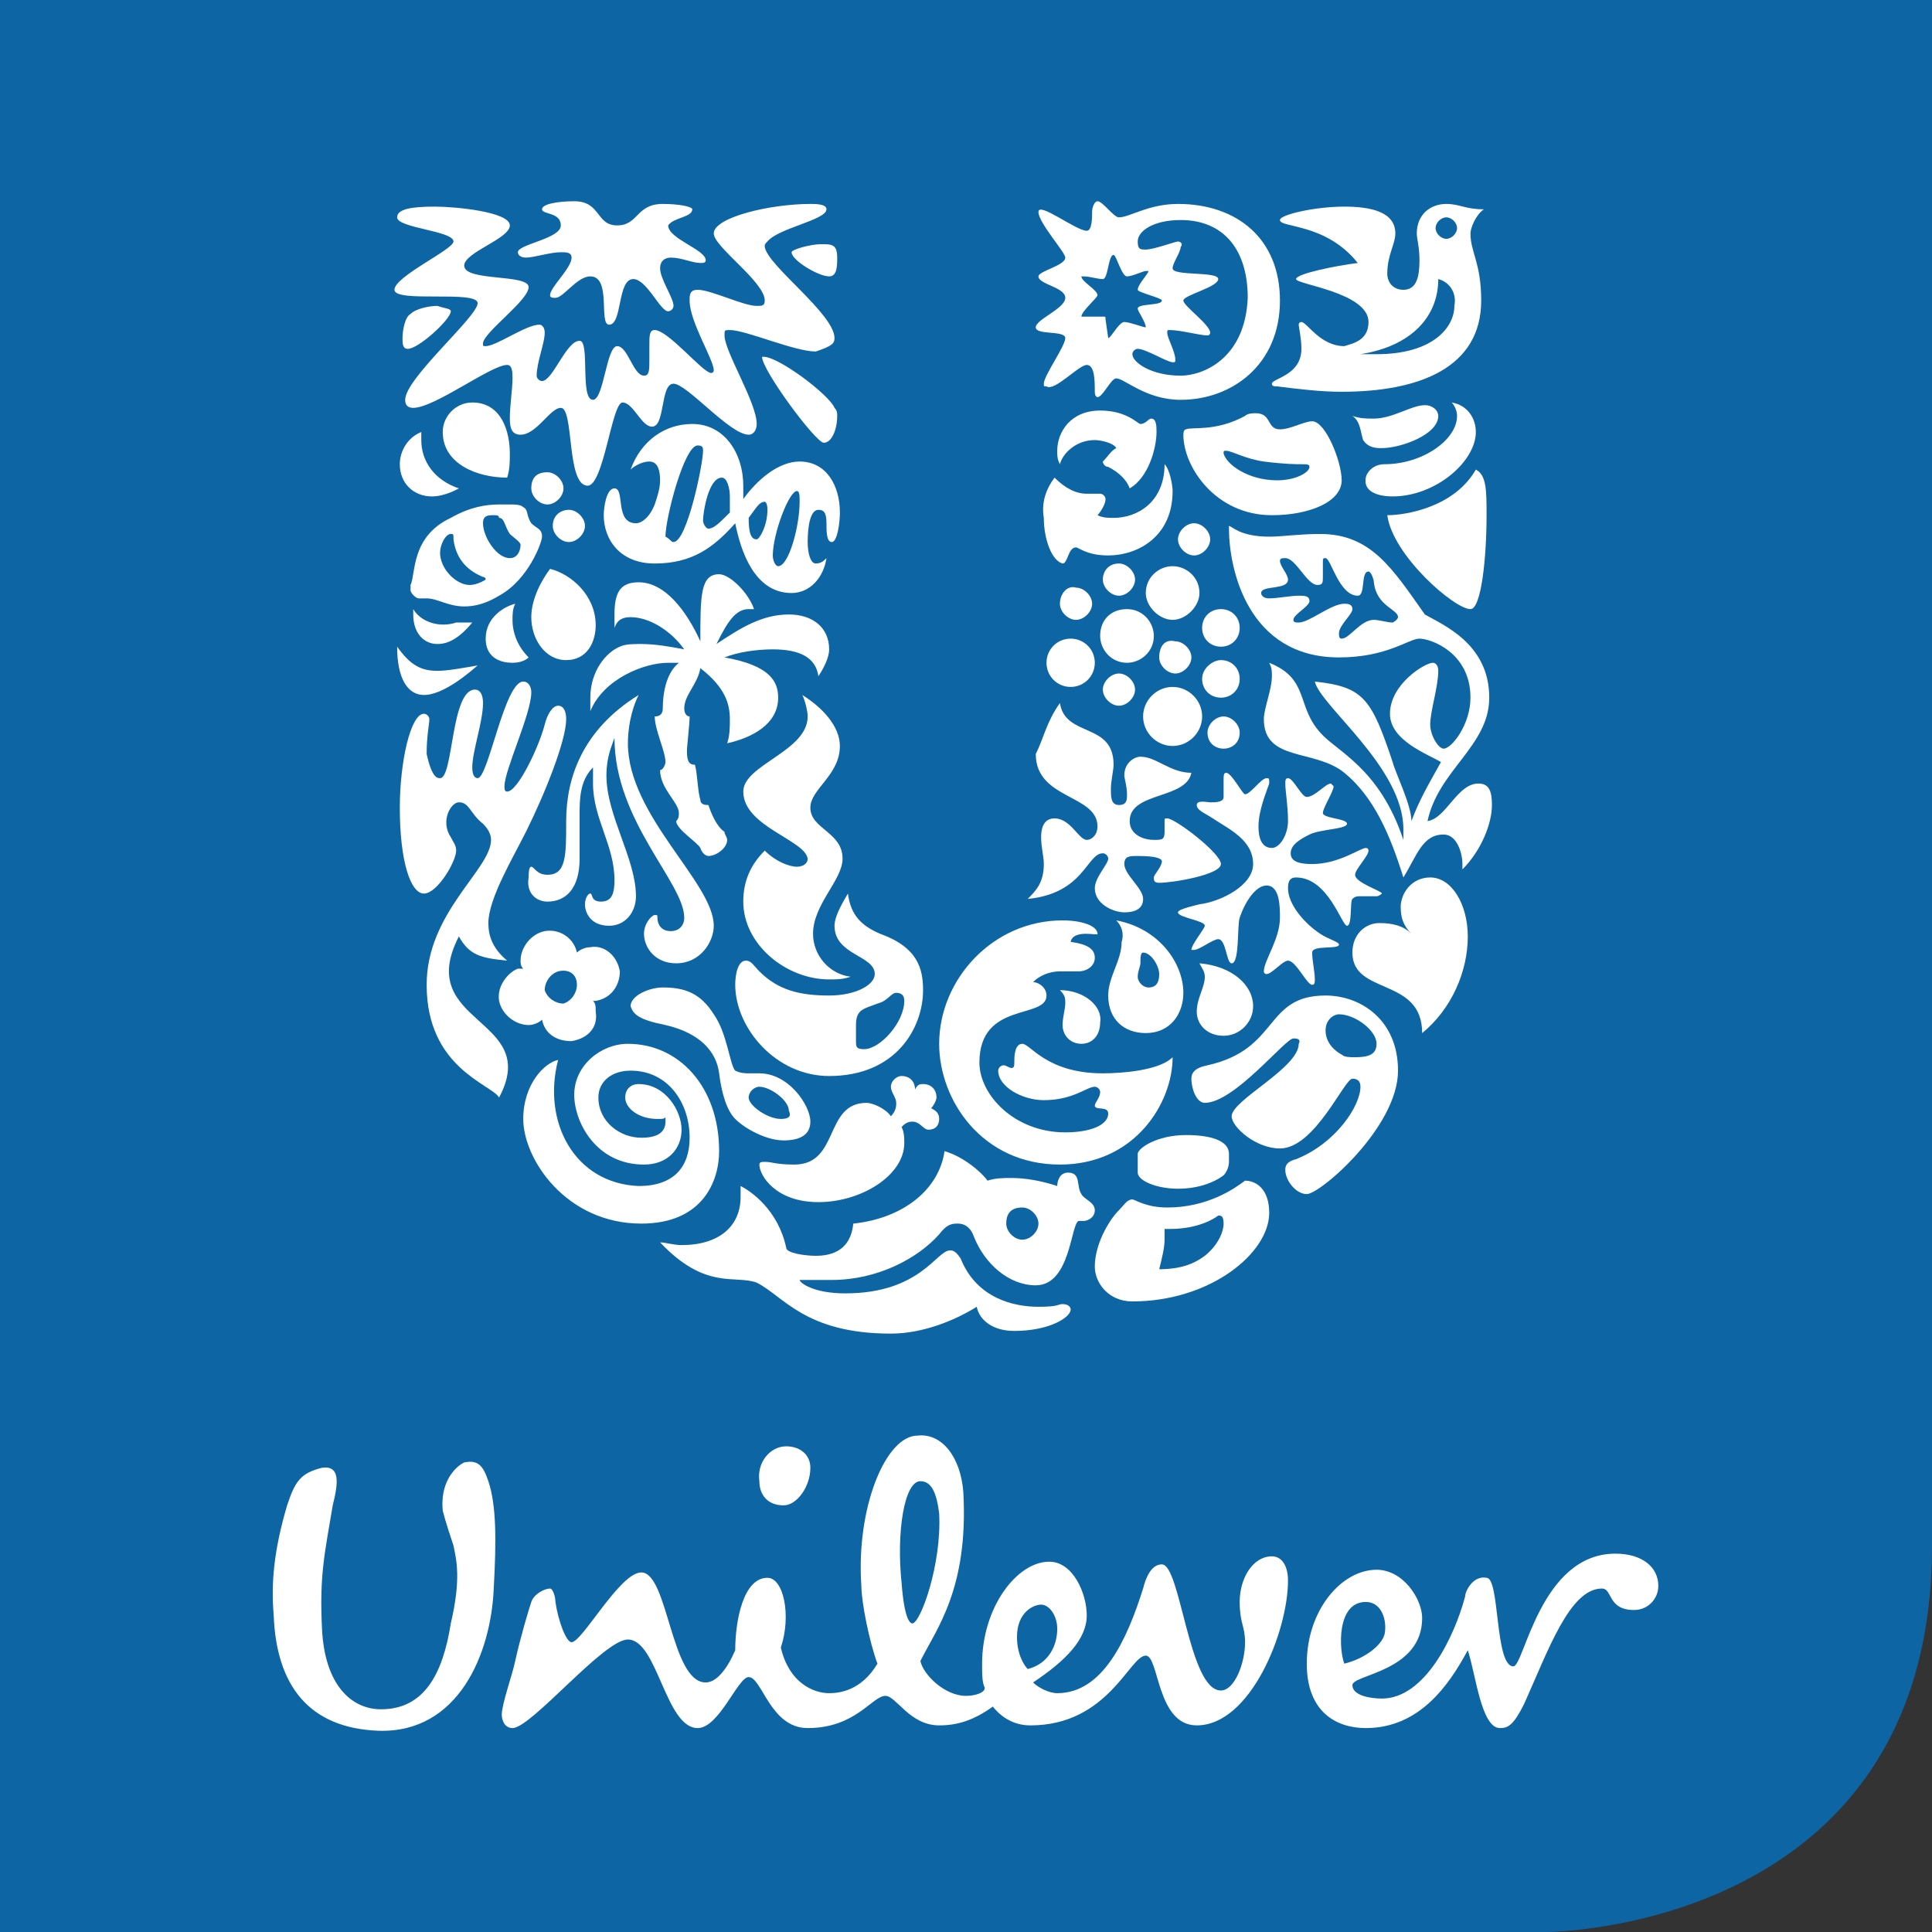 <?xml version="1.0" encoding="utf-8"?>
<!-- Generator: Adobe Illustrator 18.0.0, SVG Export Plug-In . SVG Version: 6.00 Build 0)  -->
<!DOCTYPE svg PUBLIC "-//W3C//DTD SVG 1.1//EN" "http://www.w3.org/Graphics/SVG/1.1/DTD/svg11.dtd">
<svg version="1.1" id="Layer_1" xmlns="http://www.w3.org/2000/svg" xmlns:xlink="http://www.w3.org/1999/xlink" x="0px" y="0px"
	 viewBox="0 0 72 72" enable-background="new 0 0 72 72" xml:space="preserve">
<rect x="0" y="0" width="72" height="72" fill="#333333" stroke="none"/>
<g>
	<path fill="#0E65A4" d="M0,0v72h57.6c0,0,14.4,0,14.4-14.4V0H0z"/>
	<g>
		<path fill="#FFFFFF" d="M30.9,63.1c0.4,0,1.2-0.1,1.8-1.1c-0.3-0.8-0.6-2.3-0.6-2.9c-0.2-2.9,0.9-5.6,2.1-5.6
			c0.9-0.1,1.6,0.8,1.7,2.1c0.2,3.6-1,5.1-1.6,6.3c0.1,0.5,0.9,1.3,1.7,1.3c0.3,0,0.7-0.1,0.7-0.3c-0.1-0.2-0.1-0.5-0.1-0.9
			c0-2.1,1.3-3.8,2.5-3.8c0.9,0,1.4,1.2,1.4,2c0,0.9-0.8,1.7-2,2.5c0.2,0.2,0.6,0.4,0.9,0.4c1.7,0,2.6-2,3.2-3.9
			c0.1-0.4,0.3-0.9,0.7-0.9c0.7,0,1,4.7,2.2,4.7c0.5,0,0.9-1,0.9-1.8c0-0.6-0.2-0.7-0.2-1.5c0-0.9,0.5-1.7,1.2-1.7
			c0.4,0,0.6,0.4,0.6,0.9c0,1.9-1.4,5.4-3.4,5.4c-1.5,0-1.4-2.6-1.9-2.6c-0.6,0-1.4,2.6-4.3,2.6c-0.5,0-1-0.2-1.4-0.7
			c-0.7,0.5-1.3,0.7-2,0.7c-1.1,0-1.6-1.1-2-1.1c-0.5,0-1.1,1.2-2.9,1.2c-1.4,0-1.7-1.9-2.2-1.9c-0.4,0-1.1,1.9-1.9,1.9
			c-1.2,0-1.5-3.3-2.6-3.3c-0.9,0-3.6,3.3-4.3,3.3c-0.3,0-0.4-0.3-0.4-0.5c0-0.4,0.4-1.5,0.5-2c0.2-0.9,0.5-1.9,0.6-2.2
			s0.5-0.5,0.7-0.5c0.1,0,0.2,0.3,0.2,0.5c0.1,0.7,0.4,1.5,0.6,1.5c0.4,0,1.8-2.6,2.6-2.6c1,0,1.1,4.1,2.4,4.1
			c0.4,0,0.8-0.5,1.1-1.2c0-1.1,0.3-2.7,1.2-2.7c0.6,0,0.9,1.4,0.5,2.6C29.4,62.7,30.3,63.1,30.9,63.1 M54.6,59.5
			c-0.4,1.5-1.5,3.8-3.1,3.8c-0.4,0-1.1-0.1-1.1-0.5s2.6-0.5,2.6-2.5c0-0.7-0.7-1.8-1.7-1.8c-1.3,0-2.6,1.5-2.6,3.5
			c0,1.8,1.1,2.4,2.2,2.4c2,0,3.1-1.6,3.8-2.9c0.3,0.9,0.5,2.9,1.2,2.9c0.3,0,0.5-0.1,0.9-0.9c0.9-2,1.7-4.3,2.9-4.3
			c0.4,0,0.2,0.8,1.2,0.8c0.5,0,0.9-0.4,0.9-0.9c0-0.7-0.6-1.2-1.6-1.2c-2.8,0-3.4,4.2-3.8,4.2c-0.7,0-0.5-3.3-1-3.3
			C54.9,58.7,54.6,59.3,54.6,59.5 M35,56.4c-0.1-0.8-0.3-1.2-0.7-1.2c-0.6,0-0.9,1.9-0.7,3.8c0.1,1.3,0.3,1.5,0.4,1.5
			C34.3,60.5,35.1,58.3,35,56.4 M30.2,54.7c0-0.5-0.4-0.8-0.9-0.8c-0.6,0-1.1,0.6-1,1.3c0,0.5,0.3,0.9,0.9,0.9
			C29.7,56.1,30.2,55.4,30.2,54.7 M39.4,60.7c0-0.5-0.3-0.9-0.6-0.9s-0.9,0.3-0.9,1.2c0,0.7,0.3,1.1,0.4,1.2
			C39.1,62,39.4,61.3,39.4,60.7 M50.9,59.7c0.6,0,0.8,0.7,0.7,1.2c-0.1,0.4-0.7,0.9-1.5,1.1C49.9,61.5,49.8,59.7,50.9,59.7
			 M16.9,57.6c-0.1-0.3-0.3-0.9-0.4-1.3c-0.1-1,0.4-1.6,0.8-1.8c0.5-0.1,0.7,0.1,0.9,0.7c0.3,0.9,0.3,2.2,0.2,4
			c-0.1,2.4-1.3,5.4-4.3,5.3c-2.6-0.1-3.8-1.7-3.9-4.3c-0.1-1.2,0-2.4,0.5-4.1c0.3-0.9,0.5-1.2,1.3-1.4c0.7-0.1,0.6,0.6,0.4,1.4
			c-0.3,1.8-0.5,2.6-0.4,4.6c0.1,2.1,1.1,3,2.2,3c1.6,0,2.3-1.3,2.6-3.2C17.2,58.8,17,58.1,16.9,57.6"/>
		<path fill="#FFFFFF" d="M51.7,19.2c0.2,1.5,2.5,3.5,3.1,3.5c0.4,0,0.6-1.9,0.6-3.5c0-0.9,0-1.5-0.4-1.7
			C54.2,18.9,52.4,19.2,51.7,19.2 M51.9,18.5c1.6,0,3.1-1.3,3.1-2.4c0-0.5-0.3-1-0.9-1.1c0.1,0.1,0.2,0.3,0.2,0.5
			c0,0.9-1.3,1.8-2.7,1.8c-0.5,0-0.7,0.4-0.7,0.5C50.8,18.3,51.3,18.5,51.9,18.5 M51.5,16.7c-0.2,0-0.5,0-0.7-0.3
			c-0.1-0.3-0.1-0.7-0.4-0.9c0.3,0.1,0.5,0.1,0.8,0.1c0.7,0,1.4-0.5,1.9-0.5c0.3,0,0.5,0.2,0.5,0.4C53.6,16.2,52.2,16.7,51.5,16.7"
			/>
		<path fill="#FFFFFF" d="M16.4,29c0.5,0,0.4-3.3,1.3-3.3c0.2,0,0.3,0.2,0.3,0.5c0,0.7-0.4,1.8-0.4,2.4c0,0.3,0.1,0.4,0.2,0.4
			c0.4,0,1-3.6,1.7-3.6c0.2,0,0.3,0.2,0.3,0.4c0,0.8-1,2.9-1,3.5c0,0.1,0,0.2,0.1,0.2c0.4,0,1.2-1.7,1.4-2.5
			c0.1-0.4,0.3-0.7,0.5-0.7s0.3,0.2,0.3,0.5c0,0.8-0.8,2.8-1.5,4.2c-0.5,1-1.4,2.5-1.4,3.4c0,0.4,0.1,0.9,0.7,1.4
			c-1-0.1-1.4-0.2-1.8-0.9c-1.7,3.3,3.1,3,1.5,6c-0.3-0.5-2.7-1.1-2.7-4.2c0-2.7,2.4-4.3,2.4-5.4c0-0.2-0.1-0.4-0.3-0.6
			c-0.5-0.4-0.5-0.8-0.9-0.8c-0.3,0-0.7,0.7-0.3,1.3c0.1,0.2,0.2,0.3,0.2,0.5c0,0.4-0.7,1.6-1.2,1.6c-0.5,0-0.9-1.2-0.9-3.2
			c0-1.7,0.4-3.5,0.9-3.5c0.1,0,0.2,0.1,0.2,0.2c0,0.2-0.1,0.6-0.1,1.3C16.1,29,16.3,29,16.4,29"/>
		<path fill="#FFFFFF" d="M20.4,33.6c0.7,0,1.2-0.5,1.2-1.6v-1.6c0-0.6,0-1.3,0.5-1.8c0,0.2,0,0.4,0,0.6c0,1.3,0.8,2.3,0.8,3.6
			c0,0.5-0.1,0.8-0.5,0.8s-0.3-0.3-0.4-0.3s-0.2,0.2-0.2,0.4c0,0.3,0.2,0.8,0.9,0.8c0.6,0,1-0.5,1-1.1c0-1.4-1.1-3-1.1-4.5
			c0-0.7,0.2-1.1,0.3-1.4c0,3.1,2.6,5.4,2.6,6.7c0,0.3-0.2,0.5-0.5,0.5c-0.4,0-0.5-0.3-0.5-0.5c0-0.1,0-0.1-0.1-0.1S24,34.4,24,34.8
			c0,0.5,0.4,1.1,1.2,1.1c0.9,0,1.4-0.8,1.4-1.4c0-1.6-3.2-4.1-3.2-6.8c0-0.5,0.1-1.2,0.4-1.8c-2.1,1.3-2.7,3.1-2.7,4.7
			c0,1.3,0,2-0.7,2c-0.4,0-0.5-0.3-0.6-0.3s-0.1,0.3-0.1,0.4C19.6,33.3,20,33.6,20.4,33.6"/>
		<path fill="#FFFFFF" d="M47.6,17.9c0.7,0,1.2-0.3,1.2-0.5c0-0.1-0.1-0.1-0.3-0.1s-0.6,0-1.4-0.1c-0.7-0.1-1.2-0.4-1.4-0.4
			c-0.1,0-0.1,0-0.1,0.1C45.7,17.3,46.5,17.9,47.6,17.9 M44.2,16c0.2-0.1,1.1,0.1,2.2-0.5c0.1-0.1,0.3-0.1,0.4-0.1
			c0.6,0,0.4,0.6,0.9,0.6c0.4,0,0.9-0.3,1.2-0.3c0.5,0,1.1,1.5,1.1,2.2c0,0.8-1.2,1.3-2.6,1.3c-2.1,0-3.3-1.8-3.3-3
			C44.1,16,44.2,16,44.2,16"/>
		<path fill="#FFFFFF" d="M20.8,39.5c-0.5,0.1-1.3,0.9-1.3,2.2c0,1.5,1.6,3.9,4.4,3.9c2.3,0,2.9-1.6,2.9-2.7c0-2.4-1.5-4-3.4-4
			c-1,0-2,0.8-2,1.9c0,1,0.8,2.6,2.6,2.6c0.9,0,1.4-0.6,1.4-1.3s-0.6-1.7-1.6-1.7c-0.3,0-0.5,0.2-0.5,0.5c0,0.4,0.5,0.8,1.2,0.8
			c0.2,0,0.3,0,0.3-0.1c0,0,0,0.1,0,0.2c0,0.4-0.3,0.6-0.9,0.6c-0.8,0-1.6-0.6-1.6-1.5c0-0.6,0.5-1,1.2-1c1.4,0,2.2,1.2,2.2,2.5
			c0,1.1-0.6,1.8-1.9,1.8C21.4,44.1,20.2,41.8,20.8,39.5"/>
		<path fill="#FFFFFF" d="M37.5,45.6c0,0.3,0.3,0.6,0.6,0.6s0.6-0.3,0.6-0.6S38.4,45,38.1,45C37.7,45,37.5,45.2,37.5,45.6
			 M38.7,48.7c0.8,0,0.7-0.1,0.9-0.1s0.3,0.1,0.3,0.2c0,0.3-0.8,0.8-2.1,0.8c-0.8,0-1.3-0.4-1.4-0.9c-0.8,0.5-2,1-3.2,1
			c-3.2,0-4-1.4-5-1.9c-0.8-0.3-1.9,0.3-3.6-1.5c0.2,0,0.5,0.1,0.8,0.1c1.4,0,2.2-0.7,2.2-1.8c0-0.1,0-0.3,0-0.4
			c0.4,0.2,1.4,0.9,1.7,2.3c0,0.2,0.7,0.3,1.1,0.3c0.6,0,1.3-0.2,1.4-1.2c1.9-0.2,3.2-1.3,3.4-2.7c0.7,0.2,1.4,0.8,1.6,1.1
			c0.3-0.1,0.6-0.1,0.9-0.1c0.5,0,1.1,0.1,1.7,0.3c0-0.2,0.1-0.5,0.4-0.5c0.5,0,0.3,0.5,0.5,0.8c0.1,0.2,0.5,0.3,0.5,0.6
			s-0.3,0.4-0.4,0.4c-0.1,0-0.1,0-0.2,0c-0.3,0.1-0.3,2.4-1.6,2.4c-1,0-1.9-0.8-2.3-1.8c-0.1-0.3-0.3-0.5-0.6-0.5
			c-0.2,0-0.4,0-0.7,0.4c-0.8,0.9-2.3,1.7-4,1.7c-0.5,0-1,0-1.1,0s-0.1,0-0.1,0c0,0.1,0.5,0.5,1.7,0.5c2.8,0,3.4-1.6,3.9-1.6
			c0.1,0,0.2,0,0.4,0.3C36.4,48.4,37.8,48.7,38.7,48.7"/>
		<path fill="#FFFFFF" d="M48.2,38.7c-0.3,0-2.2,2.4-3.3,2.4c-0.3,0-0.5-0.5-0.5-0.9c0-0.2,0.1-0.4,0.6-0.5c2.7-0.6,2.1-2.6,4.4-2.6
			c1.3,0,2.7,0.9,2.7,2.8c0,2.1-2.9,4.6-3.4,4.6c-0.4,0-0.8-0.5-0.8-0.9c0-0.1,0-0.3,0.4-0.4c1.5-0.6,2.4-2,2.4-2.7
			c0-0.2-0.1-0.3-0.3-0.3c-0.3,0-1.4,2.6-2.7,2.6c-0.9,0-1.8-0.8-1.8-1.2c0-0.6,2.5-1.8,2.5-2.7C48.5,38.7,48.3,38.7,48.2,38.7
			 M49.9,37.8c-0.2,0-0.5,0.2-0.5,0.6c0,0.5,0.4,0.8,0.6,0.9c0.1,0.1,0.3,0.1,0.5,0.1c0.5,0,0.8-0.1,0.8-0.5
			C51.3,38.4,50.5,37.8,49.9,37.8"/>
		<path fill="#FFFFFF" d="M20.6,19.6c0,0.3,0.3,0.6,0.6,0.6s0.6-0.3,0.6-0.6c0-0.3-0.3-0.6-0.6-0.6S20.6,19.2,20.6,19.6 M19.8,18.2
			c0,0.3,0.3,0.6,0.6,0.6c0.3,0,0.6-0.3,0.6-0.6c0-0.3-0.3-0.6-0.6-0.6C20,17.6,19.8,17.8,19.8,18.2 M19.2,22.5
			c-0.4,0.1-1.1,0.5-1.1,1.3c0,0.6,0.4,0.9,1,0.9c0.3,0,0.5-0.1,0.6-0.2c-0.4-0.4-0.6-0.9-0.6-1.4C19.1,22.9,19.1,22.7,19.2,22.5
			 M15.4,22.7c0,0.1,0,0.2,0,0.2c0,0.7,0.4,1.1,0.9,1.1c0.4,0,0.8-0.2,1.3-0.8c-0.2,0-0.4,0-0.6,0C16.4,23.4,15.7,23.2,15.4,22.7
			 M14.8,24.1c0,1.2,0.4,1.8,1,1.8c0.5,0,1.2-0.4,2-1.1c-0.6,0.1-1.1,0.2-1.5,0.2C15.7,25,15.3,24.8,14.8,24.1 M18.9,17.8
			c0.1-0.3,0.1-0.6,0.1-0.9c0-0.8-0.3-1.9-1.4-1.9c-0.6,0-1.1,0.5-1.1,1.1C16.5,17.3,17.8,17.8,18.9,17.8 M17.5,21.8
			c-0.5,0-1.1-0.6-1.1-1.2c0-0.3,0.2-0.7,0.4-0.7c0.1,0,0.1,0,0.1,0.2c0.1,0.8,0.6,1.2,1.1,1.4c0,0,0.1,0,0.1,0.1
			C18.1,21.6,17.8,21.8,17.5,21.8 M19,19.9c0.1,0.1,0.4,0.3,0.4,0.4c0,0.2-0.1,0.5-0.4,0.5c-0.5,0-1-0.8-1-1.3
			c0-0.3,0.2-0.3,0.4-0.3c0.1,0,0.2,0,0.2,0.1C18.8,19.3,18.8,19.6,19,19.9 M15.3,21.8c0,0,0,0.1,0,0.2s0.2,0.3,0.3,0.3s0.2,0,0.3,0
			c0.4,0,0.8,0.3,1.4,0.3c0.4,0,0.8-0.1,1.3-0.4c1.1-0.6,1.6-2,1.6-2.2c0-0.3-0.2-0.3-0.4-0.5c-0.2-0.3-0.1-0.5-0.3-0.6
			c-0.1-0.1-0.3-0.1-0.6-0.1c-0.1,0-0.2,0-0.3,0c-0.5,0-1.1,0.1-1.8,0.5C15.3,20,15.5,21.4,15.3,21.8 M20.5,21.2
			c-0.3,0.4-0.7,1.1-0.7,1.8c0,0.8,0.5,1.6,1.3,1.6s1.1-0.7,1.1-1.3C22.2,22.2,21.3,21.4,20.5,21.2 M17.1,18.2c0,0-0.5,0.3-1,0.3
			c-0.7,0-1.2-0.5-1.2-1.2c0-0.5,0.3-1,0.8-1.2c0,0.1,0,0.2,0,0.3C15.7,17.2,16.2,17.9,17.1,18.2"/>
		<path fill="#FFFFFF" d="M44.8,23.4c0,0.4,0.3,0.7,0.7,0.7s0.7-0.3,0.7-0.7c0-0.4-0.3-0.7-0.7-0.7C45.1,22.7,44.8,23,44.8,23.4
			 M44.8,25.3c0,0.4,0.3,0.7,0.7,0.7s0.7-0.3,0.7-0.7c0-0.4-0.3-0.7-0.7-0.7C45.2,24.6,44.8,24.9,44.8,25.3 M42.6,26.7
			c0,0.6,0.5,1.1,1.1,1.1s1.1-0.5,1.1-1.1s-0.5-1.1-1.1-1.1S42.6,26.1,42.6,26.7 M43.2,24.5c0,0.3,0.3,0.6,0.6,0.6s0.6-0.3,0.6-0.6
			c0-0.3-0.3-0.6-0.6-0.6C43.4,23.8,43.2,24.1,43.2,24.5 M41.1,25.7c0,0.3,0.3,0.6,0.6,0.6s0.6-0.3,0.6-0.6c0-0.3-0.3-0.6-0.6-0.6
			C41.4,25.1,41.1,25.4,41.1,25.7 M42.7,22.1c0,0.5,0.5,1,1,1s1-0.5,1-1c0-0.6-0.5-1-1-1S42.7,21.5,42.7,22.1 M43.9,20.1
			c0,0.3,0.3,0.6,0.6,0.6s0.6-0.3,0.6-0.6c0-0.3-0.3-0.6-0.6-0.6S43.9,19.8,43.9,20.1 M41.1,21.6c0,0.3,0.3,0.6,0.6,0.6
			s0.6-0.3,0.6-0.6c0-0.3-0.3-0.6-0.6-0.6C41.3,21,41.1,21.3,41.1,21.6 M41,23.7c0,0.5,0.4,1,1,1c0.5,0,1-0.4,1-1c0-0.5-0.4-1-1-1
			S41,23.1,41,23.7 M39,24.7c0,0.5,0.4,0.9,0.9,0.9s0.9-0.4,0.9-0.9s-0.4-0.9-0.9-0.9C39.4,23.8,39,24.2,39,24.7 M39.5,22.5
			c0,0.3,0.3,0.6,0.6,0.6s0.6-0.3,0.6-0.6s-0.3-0.6-0.6-0.6C39.8,21.8,39.5,22.1,39.5,22.5 M45,27.3c0-0.3,0.3-0.6,0.6-0.6
			s0.6,0.3,0.6,0.6c0,0.4-0.3,0.6-0.6,0.6S45,27.7,45,27.3"/>
		<path fill="#FFFFFF" d="M45.4,45.3c0.1,0,0.2,0,0.2,0.3s-0.2,0.8-0.7,1.2c-0.4,0.3-0.9,0.5-1.7,0.5c0.1-0.4,0.2-0.8,0.2-1.1
			c0-0.1,0-0.2,0-0.4h0.2C44.8,45.8,45.4,45.3,45.4,45.3 M45.6,43.8c0.1-0.1,0.2-0.3,0.2-0.5V43c0-0.5-0.7-0.7-1.6-0.7
			c-1.1,0-1.8,0.5-1.8,0.7v0.7c0,0.3,0.7,0.6,1.5,0.6C44.6,44.3,45.2,44.1,45.6,43.8 M46.4,44c-0.4,0.3-1.4,1-2.9,1
			c-0.8,0-1.2-0.3-1.3-0.3c-0.2,0-0.3,0.2-0.5,0.4c-0.4,0.4-0.9,1.3-0.9,2.1c0,0.6,0.5,1.3,1.4,1.3c2.9,0,5.1-1.8,5.1-3.3
			C47.3,44.3,46.8,44,46.4,44"/>
		<path fill="#FFFFFF" d="M46.9,30.8c0,0.4,0.1,0.8,0.5,0.8c0.3,0,0.6-0.5,0.6-1c0-0.6-0.1-1.1-0.1-1.4c0-0.1,0-0.2,0.1-0.2
			c0.2,0,0.5,0.7,0.7,0.7c0.3,0,0.7-0.5,0.9-0.5l0.1,0.1c0,0.2-0.4,0.8-0.4,1s0.9,0.2,0.9,0.4c0,0.2-1,0.2-1.4,0.4
			c-0.4,0.2-0.7,0.4-0.7,0.7c0,0.3,0.3,0.4,0.8,0.4c1,0,1.8-0.6,2-0.6c0,0,0.1,0,0.1,0.1c0,0.2-0.5,0.7-0.5,0.9c0,0.3,1,0.6,1,0.7
			c0,0-0.1,0.1-0.2,0.1c-0.2,0-0.4,0-0.6,0c-0.1,0-0.2,0-0.3,0.1s0,1-0.2,1s-0.7-1.8-1.9-1.8c-0.2,0-0.3,0.1-0.3,0.4
			c0,0.6,0.6,1.3,1.2,1.7c0.3,0.2,0.7,0.3,0.7,0.4c0,0.2-1,0-1,0.3s0.1,0.7,0.1,1c0,0.1,0,0.2-0.1,0.2c-0.2,0-0.6-0.9-0.9-0.9
			c-0.2,0-0.6,0.5-0.8,0.5c0,0-0.1,0-0.1-0.1c0-0.4,0.6-1.2,0.6-2c0-0.4,0-1.2-0.5-1.2c-0.4,0-0.8,0.6-1,1.2c-0.1,0.3,0,1.7-0.3,1.7
			c-0.2,0-0.2-0.9-0.5-0.9c-0.2,0-0.7,0.4-0.9,0.4h-0.1c0-0.2,0.5-0.8,0.5-0.9c0-0.2-1-0.3-1-0.5c0-0.1,0.4-0.2,0.8-0.3
			c0.8-0.1,2-0.7,2-1.5c0-0.9-0.9-1.3-1.5-1.7c-0.3-0.2-0.6-0.3-0.6-0.5s0.4-0.1,0.5-0.1c0.2,0,0.5,0,0.5-0.2c0-0.1,0-0.4,0-0.6
			s0-0.3,0.1-0.3c0.2,0,0.6,0.8,0.7,0.8c0.2,0,0.6-0.6,0.8-0.6c0.1,0,0.1,0,0.1,0.2C47.2,29.5,46.9,30.2,46.9,30.8 M39.5,26.2
			c0.2,1.3,2,0.7,2,2.3c0,0.2-0.1,0.6-0.1,0.9s0,0.6,0.3,0.6s0.3-0.2,0.3-0.4c0-0.3-0.1-0.6-0.1-0.7c0-0.5,0.4-0.7,0.6-0.7
			c0.6,0,1.1,0.6,1.9,0.6c-0.2,1-2.3,0.7-2.3,1.8c0,0.5,0.5,0.7,0.9,0.7c0.3,0,0.4,0,0.4-0.3c0-0.2,0-0.3,0-0.4s0-0.1,0.1-0.1
			c0.3,0,2,1.3,2,1.7s-1.8,0.7-2.3,0.7c-0.2,0-0.2-0.1-0.2-0.2c0-0.1,0.3-0.4,0.3-0.6c0-0.1-0.2-0.2-0.9-0.2c-0.3,0-0.5,0-0.5,0.3
			c0,0.4,0.7,0.9,0.7,1.3c0,0.3-0.2,0.5-0.7,0.5c-0.4,0-1.1-0.3-1.1-0.9c0-0.4,0.5-0.9,0.5-1.1c0-0.1-0.1-0.2-0.2-0.2
			c-0.6,0-0.7,1.5-2.8,1.7c0.3-0.3,0.6-0.6,0.6-1.3c0-0.3-0.1-0.6-0.1-1c0-0.5,0.2-0.7,0.5-0.7c0.6,0,0.9,0.8,1.2,0.8
			c0.2,0,0.4-0.2,0.4-0.5c0-1.2-2.3-1-2.3-2.7C38.9,27.5,39,26.9,39.5,26.2"/>
		<path fill="#FFFFFF" d="M42.4,36.4c0,0.2,0.2,0.4,0.4,0.4c0.3,0,0.4-0.2,0.4-0.5s-0.3-0.8-0.6-0.8c-0.1,0-0.1,0.2-0.1,0.4
			C42.5,36,42.4,36.2,42.4,36.4 M41.6,34.3c1.6,0.3,2.5,1.6,2.5,2.7c0,0.8-0.5,1.5-1.4,1.5c-0.8,0-1.4-0.5-1.4-1.4
			c0-0.7,0.5-1.3,0.5-2C41.9,34.8,41.8,34.5,41.6,34.3 M39.5,36.9c0.2,0.2,0.2,0.3,0.2,0.5s-0.1,0.5-0.1,0.8c0,0.4,0.3,0.7,0.7,0.7
			s0.7-0.3,0.7-0.8C41.1,37.5,40.4,36.9,39.5,36.9 M44.7,35.9c0.1,0.2,0.2,0.3,0.2,0.5c0,0.4-0.3,0.8-0.3,1.3s0.4,0.9,1,0.9
			s1.1-0.5,1.1-1.1C46.7,36.7,45.9,36,44.7,35.9 M39.9,35.1c0.7,0.1,0.9,0.3,0.9,0.6s-0.3,0.5-0.6,0.5c-0.2,0-0.5,0-0.7,0
			c-0.3,0-0.7,0.1-1,0.4c0.2,0,0.5,0.2,0.5,0.5c0,0.9-2.5,0.2-2.5,2.5c0,1.2,1.3,2.6,3.2,2.6c1,0,1.6-0.3,1.6-0.7
			c0-0.3-0.5-0.1-0.5-0.3c0-0.1,0.2-0.3,0.2-0.5c0-0.1-0.1-0.2-0.2-0.2c-0.3,0-0.8,0.5-1.9,0.5c-0.8,0-1.7-0.5-1.7-1.1
			c0-0.1,0.1-0.2,0.2-0.2c0.1,0,0.2,0.1,0.3,0.1s0.1-0.1,0.1-0.2c0-0.2,0-0.7,0.3-0.7s0.9,1.1,3,1.1c0.7,0,2.1-0.1,2.6-0.6
			c0,1.7-1.4,4-4.2,4c-2.9,0-4.5-2.4-4.5-4.5c0-2.4,2-4.6,4.6-4.6c0.7,0,1.3,0.2,1.3,0.5C41,34.9,40,34.6,39.9,35.1"/>
		<path fill="#FFFFFF" d="M29.8,17.2c1,0,1.5,0.9,1.5,1.9c0,0.4-0.1,1.1-0.3,1.1c-0.2,0-0.2-0.4-0.2-0.7c0-0.4-0.1-0.5-0.3-0.5
			c-0.3,0-0.4,0.6-0.4,1.2c0,0.4,0.1,0.8,0.3,0.8c0.2,0,0.3-0.1,0.4-0.2c-0.1,0.7-0.6,1.3-1.3,1.3c-1.4,0-1.9-1.6-2.1-2.6
			c-0.8,0.9-1.6,1.5-3,1.5c-1.3,0-1.9-0.9-1.9-1.8c0-0.3,0.1-1,0.4-1c0.4,0,0,1.3,0.8,1.3c0.2,0,0.5-0.2,0.7-0.7
			c0.1-0.3,0.2-0.6,0.2-0.9c0-0.4-0.1-0.7-0.4-0.7s-0.6,0.2-0.7,0.3c0.4-1.1,1.3-1.7,2.3-1.7c1.2,0,1.9,1.1,1.9,2.3
			c0,0.2,0,0.4,0,0.5C28.2,17.9,29,17.2,29.8,17.2 M28.6,19c0-0.3-0.1-0.3-0.1-0.3c-0.2,0-0.3,0.2-0.6,0.6c0,0.6,0.1,0.8,0.3,0.8
			C28.3,20.1,28.6,19.6,28.6,19 M26.4,19.7c0.2,0,0.4-0.2,0.8-0.6c0-0.2,0-0.4,0-0.6c0-0.3-0.1-0.7-0.3-0.7c-0.5,0-0.7,1.3-0.7,1.6
			C26.2,19.5,26.3,19.7,26.4,19.7 M29,21.1c0.4,0,0.8-1.5,0.8-2.4c0-0.2,0-0.4-0.1-0.4c-0.3,0-0.9,1.6-0.9,2.4
			C28.8,20.9,28.9,21.1,29,21.1 M25.1,20.2c0.5,0,1.1-2.9,1.1-3.4c0-0.1,0-0.2-0.2-0.2c-0.5,0-1.2,2.7-1.2,3.4
			C25,20.1,25,20.2,25.1,20.2"/>
		<path fill="#FFFFFF" d="M26.8,21.4c-0.7,0-0.7,0.8-0.7,2.5c-0.5-1.1-1.3-2.2-2.3-2.2c-0.7,0-0.9,0.4-0.9,1.2c0,0.2,0,0.4,0,0.5
			c0.1-0.3,0.3-0.4,0.6-0.4c0.7,0,1.5,0.5,2,1.2C25,24.1,24.4,24,23.9,24c-0.3,0-0.6,0-0.8,0.1C22.6,24.3,22,25,22,26
			c0,0.2,0,0.3,0,0.5c0.5-1.2,2-1.8,2.9-1.8c0.2,0,0.3,0,0.4,0c-0.5,0.4-0.6,1.2-0.6,1.7c0,0.2-0.1,0.3-0.3,0.3
			c0,0.5,0.4,1.3,0.4,1.7c0,0.1-0.1,0.3-0.2,0.3c0,0.7,0.7,1.2,0.7,1.6c0,0.1,0,0.2-0.1,0.3c0,0.3,0.8,0.8,0.9,1
			c0.1,0.3,0.3,0.3,0.3,0.3c0.3,0,0.7-0.3,0.7-0.6c0-0.1-0.1-0.2-0.1-0.3c-0.3-0.2-0.5-0.7-0.6-1c-0.1,0-0.3,0-0.3-0.2
			c-0.1-0.3-0.1-0.9-0.2-1.3c-0.2,0-0.3-0.1-0.3-0.5c0-0.2,0.1-1,0.1-1.3c-0.1,0-0.2-0.1-0.2-0.3c0-0.5,0.5-0.9,0.6-1.5
			c0.9,0.7,1.1,1.3,1.1,1.9c0,0.3,0,0.6-0.1,0.9C28,27.5,29,27,29,26c0-0.6-0.3-1.2-2-1.5c0.5-0.2,1.2-0.3,1.8-0.3
			c1,0,1.6,0.3,1.7,1c0.2-0.3,0.4-0.7,0.4-1c0-0.8-0.6-1.3-1.5-1.3c-1,0-1.8,0.5-2.7,1.1c0.4-0.8,0.7-1.3,1.2-1.3c0.1,0,0.2,0,0.2,0
			C27.9,22.1,27.2,21.4,26.8,21.4"/>
		<path fill="#FFFFFF" d="M53.3,32.7c0.8,0,1.4,1,1.4,2.2c0,1.3-0.6,2.7-1.7,3.6c0-2.1-2.6-1.4-2.6-3c0-0.7,0.5-1.1,1-1.1
			s0.9,0.1,1.2,0.4c-0.3-0.3-0.4-0.6-0.4-1C52.2,33.3,52.6,32.7,53.3,32.7"/>
		<path fill="#FFFFFF" d="M41.6,16.7c-0.1-0.2-0.6-0.3-0.8-0.3c-0.7,0-1.2,0.5-1.3,0.9c-0.1-0.2-0.1-0.3-0.1-0.5
			c0-0.7,0.5-1.5,1.6-1.5c1,0,1.4,0.5,1.5,0.5c0.2,0,0.3-0.2,0.4-0.2c0.2,0,0.2,0.3,0.2,0.5c0,0.6-0.3,1.7-1,2.1
			c-0.1-0.3-0.4-0.6-0.8-0.8c-0.1,0-0.2-0.1-0.2-0.2C41.3,17,41.4,16.8,41.6,16.7 M39.3,17.8c0.4,0.4,0.8,0.6,1.2,0.6
			c0.2,0,0.4,0,0.5,0s0.2,0.1,0.2,0.2c0,0.2-0.2,0.5-0.3,0.6c0.2,0.1,0.4,0.1,0.6,0.1c0.9,0,1.9-0.6,1.9-2c0.2,0.2,0.3,0.8,0.3,1
			c0,1.7-1.3,2.4-2.4,2.4c-0.8,0-1.1-0.3-1.2-0.3c-0.3,0-0.3,0.6-0.5,0.6c-0.4-0.1-0.7-0.9-0.7-1.7C38.8,18.7,39,18.2,39.3,17.8"/>
		<path fill="#FFFFFF" d="M25.8,7.8c0-0.1-0.5-0.2-1.1-0.2c-1,0-0.9,0.8-1.7,0.8c-0.8,0-0.6-0.9-1.6-0.9c-0.6,0-1.2,0.1-1.2,0.3
			s0.7,0.1,0.7,0.6s-1.6,0.7-1.6,1c0,0.1,0.1,0.2,0.3,0.2c0.3,0,0.9-0.2,1.3-0.2c0.2,0,0.4,0,0.4,0.2c0,0.4-0.8,1.1-0.8,1.4
			c0,0.1,0.1,0.1,0.2,0.1c0.3,0,0.8-0.8,1.3-0.8c0.8,0,0.3,1.8,0.7,1.8c0.5,0,0.3-1.7,0.9-1.7c0.5,0,1,1.2,1.3,1.2
			c0.1,0,0.2-0.1,0.2-0.2c0-0.3-0.5-1-0.5-1.4c0-0.3,0.2-0.4,0.4-0.4c0.4,0,0.8,0.2,1.1,0.2c0.1,0,0.2,0,0.2-0.1
			c0-0.4-1.4-0.8-1.4-1.3C25.1,8.1,25.8,8.1,25.8,7.8 M29.5,9.4c0,0.3,1,0.9,1.4,0.9c0.3,0,0.3-0.4,0.3-0.7c0-0.5-0.2-0.5-0.6-0.5
			C30.2,9.1,29.5,9.3,29.5,9.4 M31.1,12.6c0-0.9-2.5-2.7-2.6-3.4c0-0.1,0-0.1,0.1-0.2c0.4-0.5,2.2-0.8,2.2-1.2
			c0-0.2-0.4-0.2-0.6-0.2c-1.5,0-3.6,0.5-3.6,1.1c0,0.5,1.9,1.8,1.9,2.5c0,0.2-0.1,0.2-0.3,0.2c-0.5,0-1.7-0.6-2.2-0.6
			c-0.3,0-0.3,0.2-0.3,0.4c0,0.8,0.9,2.2,0.9,2.6c0,0,0,0.1-0.1,0.1c-0.3,0-1.6-1.6-2.1-1.6c-0.2,0-0.2,0.2-0.2,0.6v0.5
			c0,0.4,0,0.6-0.2,0.6c-0.4,0-0.6-1.1-1-1.1s-0.5,2-0.9,2c-0.5,0-0.1-2.2-0.5-2.2c-0.5,0-1,1.5-1.4,1.5c-0.1,0-0.2-0.1-0.2-0.2
			c0-0.5,0.3-1.2,0.3-1.6c0-0.2-0.1-0.3-0.2-0.3c-0.5,0-1.6,0.8-2,0.8c-0.1,0-0.1,0-0.1-0.1c0-0.4,1.7-1.6,1.7-2.1s-2.4-0.2-2.4-0.8
			c0-0.5,1.7-1,1.7-1.5s-2-0.7-2.8-0.7c-0.9,0-1.4,0.1-1.4,0.4c0,0.4,2.1,0.5,2.1,0.9c0,0.3-2.2,1.3-2.2,1.8s3.1,0,3.1,0.5
			s-2.7,2.8-2.7,3.6c0,0.2,0.1,0.3,0.3,0.3c0.8,0,2.9-1.6,3.5-1.6c0.2,0,0.2,0.3,0.2,0.5c0,0.4-0.1,1-0.1,1.5c0,0.4,0.1,0.6,0.4,0.6
			c0.6,0,1.1-1,1.5-1c0.5,0,0.2,2.9,1,2.9c0.6,0,0.9-3.1,1.3-3.1s0.7,0.9,1.1,0.9c0.5,0,0.3-1.6,0.8-1.6s2.1,1.9,2.8,1.9
			c0.2,0,0.3-0.2,0.3-0.4c0-0.8-1.2-2.7-1.2-3.3c0-0.2,0-0.2,0.2-0.2c0.6,0,2.4,0.8,3.2,0.8C31,12.9,31.1,12.8,31.1,12.6 M16.8,11.6
			c0,0.3-1.2,1.4-1.6,1.4C15,13,15,12.8,15,12.6c0-0.3,0.1-0.8,0.3-0.9c0.2-0.2,0.7-0.3,1-0.3C16.6,11.5,16.8,11.5,16.8,11.6
			 M28.4,13.3c0,0.5,2,3.2,2.3,3.2s0.5-0.5,0.5-1c0-0.1,0-0.2-0.1-0.3C30.9,14.7,28.9,13.2,28.4,13.3C28.4,13.2,28.4,13.2,28.4,13.3
			"/>
		<path fill="#FFFFFF" d="M53.5,8.5c0,0.2,0.2,0.4,0.4,0.4s0.4-0.2,0.4-0.4s-0.2-0.4-0.4-0.4S53.5,8.3,53.5,8.5 M51,12
			c0-1.1-2.7-1.4-2.7-1.6c0-0.2,1.5-0.5,2.3-0.6c-1.2-1.5-2.9-1.3-2.9-1.6c0-0.2,1.3-0.5,2.4-0.5c1,0,1.9,0.2,1.9,1
			c0,0.4-0.3,0.8-0.3,1.5c0,0.3,0.2,0.6,0.6,0.6c0.5,0,0.6-0.5,0.6-1.1c0-0.5-0.1-0.8-0.1-1c0-0.7,0.5-1.1,1.1-1.1
			c0.5,0,0.7,0.2,1.4,0.2C55,8,54.8,8.5,54.8,8.7c0,0.7,0.4,1.1,0.4,2.5c0,2.5-2.3,3.4-5.2,3.4c-0.8,0-1.6-0.1-2.4-0.2
			c-0.1,0-0.2,0-0.2-0.1c0-0.2,1.1-0.3,1.1-1.3c0-0.4-0.1-0.8-0.1-0.9c0-0.1,0.1-0.1,0.1-0.1c0.2,0,0.7,0.9,1.6,0.9
			C50.4,12.8,51,12.7,51,12 M53.6,10.4c0,1.4-1,2.5-2.9,2.8c0.2,0,0.4,0,0.6,0c2.1,0,2.9-1,2.9-1.8C54.3,10.9,54,10.5,53.6,10.4"/>
		<path fill="#FFFFFF" d="M52.6,30.6c0.3-0.8,0.6-1.3,1.1-2.2c-0.5-0.3-1.9-0.8-1.9-1.8c0-1.1,1.3-1.9,1.6-1.9
			c0.1,0,0.2,0.1,0.2,0.3c0,0.6-0.3,1.5-0.3,2c0,0.4,0.3,0.9,0.5,0.9c0.3,0,1-0.9,1-1.9c0-1.7-1.5-2.2-1.9-2.2s-1.2,0.7-3,0.7
			c-3.4,0-4.1-3.3-4.1-4.8c0-0.1,0-0.1,0-0.1c0.1,0,0.4,0.4,1.5,0.4c0.5,0,1.1-0.1,1.9-0.1c1.9,0,2.7,1.3,3.9,3
			c0.7,0.4,2.4,1.1,2.4,3.1c0,1.8-1.9,2.7-2.3,4.6c0.7-0.1,1.1-1.4,1.9-1.4c0.4,0,0.5,0.3,0.5,0.8c0,0.7-0.4,1.7-1.1,2.4
			c0-0.1,0-0.1,0-0.2c0-0.4-0.2-1.1-0.7-1.1c-0.8,0-1,0.8-1.5,1.6c-0.5-1.6-1.1-3-2.2-3.9c-1.1-0.9-3-0.4-3-2c0-0.4,0.3-1.1,0.3-1.6
			c0-0.2,0-0.3-0.1-0.5c1.5,0.6,1,1.6,1.9,2.6c0.6,0.7,2.2,1.3,3.1,4c0-0.1,0-0.3,0-0.4c0-2.3-3.1-4.6-3.3-5.5
			c1.8,0.2,2.1,0.6,2.9,3C52,28.8,52.6,30,52.6,30.6 M52.1,23c0-0.3-0.8-0.4-0.9-1.3c0-0.1-0.1-0.4-0.2-0.4c-0.3,0-0.1,0.9-0.4,0.9
			c-0.7,0-1-1.4-1.2-1.4c-0.1,0-0.1,0-0.1,0.2s0,0.3,0,0.5s0,0.3-0.2,0.3c-0.4,0-0.8-1-1.2-1c-0.1,0-0.2,0-0.2,0.1
			c0,0.2,0.3,0.5,0.3,0.7c0,0.4-1,0.2-1,0.5c0,0.1,0.1,0.2,0.3,0.2c0.3,0,0.8-0.1,1.1-0.1c0.2,0,0.4,0,0.4,0.2s-0.6,0.5-0.6,0.7
			c0,0.1,0.1,0.1,0.2,0.1c0.4,0,1.2-0.7,1.7-0.7c0.1,0,0.3,0,0.3,0.2s-0.5,0.6-0.5,0.9c0,0.1,0,0.2,0.1,0.2c0.3,0,0.7-0.7,1.2-0.7
			c0.2,0,0.5,0.1,0.7,0.1C52.1,23.1,52.1,23,52.1,23"/>
		<g>
			<path fill="#FFFFFF" d="M43.9,7.6c-1.1,0-1.8,0.5-2.2,0.5c-0.2,0-0.6-0.6-0.8-0.6c-0.1,0-0.2,0.2-0.2,0.4c0,0.2,0,0.7-0.2,0.7
				c-0.4,0-1.8-1.1-1.8-0.7c0,0.4,1,1.5,1,1.7c0,0.3-1,0.5-1,0.7c0,0.3,1,0.4,1,0.8c0,0.4-1.1,0.8-1.1,1.1s1.1,0.1,1.1,0.4
				c0,0.3-0.8,1.4-0.8,1.7c0,0.1,0,0.1,0.1,0.1c0.3,0.2,1.2-0.8,1.5-0.8s0.3,0.6,0.3,1c0,0.2,0.1,0.2,0.1,0.2c0.2,0,0.5-0.7,0.7-0.7
				c0.3,0,1.1,0.8,2.4,0.8c1.9,0,3.7-1.3,3.7-3.7C47.7,8.9,46.1,7.6,43.9,7.6z M41.3,12.6L41.3,12.6l-0.1-0.7c0-0.1,0-0.1-0.1-0.1
				c-0.2,0-0.5,0-0.7,0c-0.1,0-0.1,0-0.1,0c0-0.2,0.6-0.7,0.6-0.8c0-0.2-0.6-0.5-0.6-0.7c0,0,0,0,0.1,0c0.2,0,0.5,0.1,0.7,0.1
				c0.2,0,0.2-0.9,0.4-0.9c0.1,0,0.3,0.8,0.5,0.8s0.6-0.2,0.7-0.2h0.1c0,0.1-0.4,0.5-0.4,0.7c0,0.1,0.9,0.3,0.9,0.4
				c0,0.2-0.9,0.1-0.9,0.3c0,0.1,0.3,0.5,0.3,0.7c-0.1,0-0.6-0.2-0.8-0.2C41.7,12,41.4,12.6,41.3,12.6z M44,14
				c-1.1,0-1.8-0.5-1.8-0.8c0-0.1,0.1-0.2,0.2-0.2c0.3,0,1.1,0.5,1.3,0.5c0.1,0,0.1,0,0.1-0.1c0-0.3-0.3-0.8-0.3-1
				c0-0.1,0-0.1,0.1-0.1c0.4,0,1.1,0.2,1.4,0.2c0.1,0,0.1-0.1,0.1-0.1c0-0.3-1-1-1-1.2s1.3-0.5,1.3-0.8c0-0.3-1.7-0.1-1.7-0.4
				c0-0.2,0.3-0.6,0.3-0.8C44.1,9.1,44,9,43.9,9c-0.1,0-0.9,0.3-1.2,0.3c-0.2,0-0.3,0-0.3-0.3c0-0.4,0.6-0.8,1.6-0.8
				c1.6,0,2.5,1.1,2.5,2.9C46.4,13.4,44.8,14,44,14z"/>
		</g>
		<path fill="#FFFFFF" d="M33.4,41.1c0,0.1,0,0.3-0.2,0.5c-0.2-0.3-0.7-0.5-0.9-0.5c-1.6,0-1,2.3-2.7,2.3c-0.7,0-0.8-0.1-1.1-0.1
			c-0.1,0-0.2,0-0.2,0.1c0,0.4,0.6,1.4,2.2,1.4s3.2-1,3.2-2.2c0-0.2,0-0.4-0.1-0.6c0.1-0.1,0.2-0.2,0.4-0.2c0.3,0,0.4,0.3,0.6,0.3
			c0.3,0,0.4-0.2,0.4-0.4s-0.1-0.3-0.3-0.4c0.1-0.1,0.2-0.3,0.2-0.4c0-0.3-0.2-0.5-0.5-0.5c-0.1,0-0.2,0-0.3,0.2
			c0-0.3-0.2-0.5-0.5-0.5c-0.2,0-0.4,0.2-0.4,0.4C33.2,40.7,33.4,40.9,33.4,41.1"/>
		<path fill="#FFFFFF" d="M29.1,41.7c-0.5,0-1.2-0.5-1.2-0.8c0-0.2,0.2-0.4,0.4-0.4c0.4,0,1.1,0.5,1.1,0.9
			C29.5,41.6,29.4,41.7,29.1,41.7 M24.8,38.2c1.3,0.3,1.9,1,2,1.8s0.3,1.4,0.6,1.7c0.4,0.4,1.2,0.8,1.8,0.8c0.6,0,1-0.2,1-0.7
			c0-0.6-0.8-1.8-1.9-1.8c-0.1,0-0.3,0-0.4,0s-0.3,0-0.5-0.1c-0.2-0.2-0.3-1.4-0.8-2.1c-0.5-0.8-1.1-1-1.9-1c-0.5,0-1.2,0.3-1.2,0.7
			C23.6,37.8,23.8,38,24.8,38.2"/>
		<path fill="#FFFFFF" d="M32.6,36.3c0-0.7-1.5-0.7-1.5-1.8c0-0.3,0.2-0.7,0.5-1.2c0.1,0.8,0.5,1.2,1.2,1.5c1.4,0.5,1.6,1.3,1.6,2.1
			c0,1.4-1,3.2-3.5,3.2c-2,0-3.5-1.8-3.5-3.4c0-0.4,0.1-0.9,0.4-0.9c0.2,0,0.3,0.2,0.5,0.4c0.7,0.7,1.5,0.9,2.6,0.9
			C31.9,37.1,32.6,36.7,32.6,36.3 M32.7,37.4c-0.5,0.2-0.8,0.2-0.8,0.8c0,0.2,0,0.5,0,0.6c0,0.2,0,0.3,0.3,0.3c0.6,0,1.5-1,1.5-1.8
			c0-0.2-0.1-0.3-0.3-0.3S33.1,37.3,32.7,37.4 M27.7,29.5c0-1,2.4-1.5,2.4-2.8c0-0.2-0.1-0.6-0.2-0.8c0.8,0.5,1.4,1.2,1.4,1.9
			c0,1.1-1.1,1.6-1.1,2.3c0,0.8,1.2,0.9,1.2,1.9c0,0.8-1.1,1.7-1.1,2.8c0,0.8,0.6,1.5,1.4,1.6c-0.3,0.1-0.5,0.1-0.8,0.1
			c-1.6,0-3.2-1.3-3.2-2.9c0-0.8,0.3-1.4,0.8-1.9c0.4,0.4,0.9,0.6,1.2,0.6c0.2,0,0.4-0.1,0.4-0.3C30,31.3,27.7,30.8,27.7,29.5"/>
		<path fill="#FFFFFF" d="M18.6,37.3c0.1,0.5,0.6,0.9,1.1,0.9c0.2,0,0.4-0.1,0.5-0.2c0.1,0.5,0.5,0.8,1.1,0.8c0.6-0.1,1-0.5,0.9-1.1
			c0-0.2,0-0.3-0.1-0.4h0.1c0.6-0.1,0.9-0.6,0.9-1.1c-0.1-0.6-0.6-1-1.1-0.9c-0.2,0-0.4,0.1-0.5,0.2c-0.1-0.5-0.6-0.9-1.2-0.8
			c-0.5,0.1-0.9,0.6-0.9,1.1c0,0.1,0,0.2,0.1,0.3c0,0-0.1,0-0.2,0C19,36.2,18.5,36.7,18.6,37.3 M21.5,36.7c0,0.3-0.2,0.6-0.5,0.7
			c-0.3,0-0.6-0.2-0.7-0.5c0-0.3,0.2-0.6,0.5-0.7C21.2,36.1,21.5,36.3,21.5,36.7"/>
	</g>
</g>
</svg>
